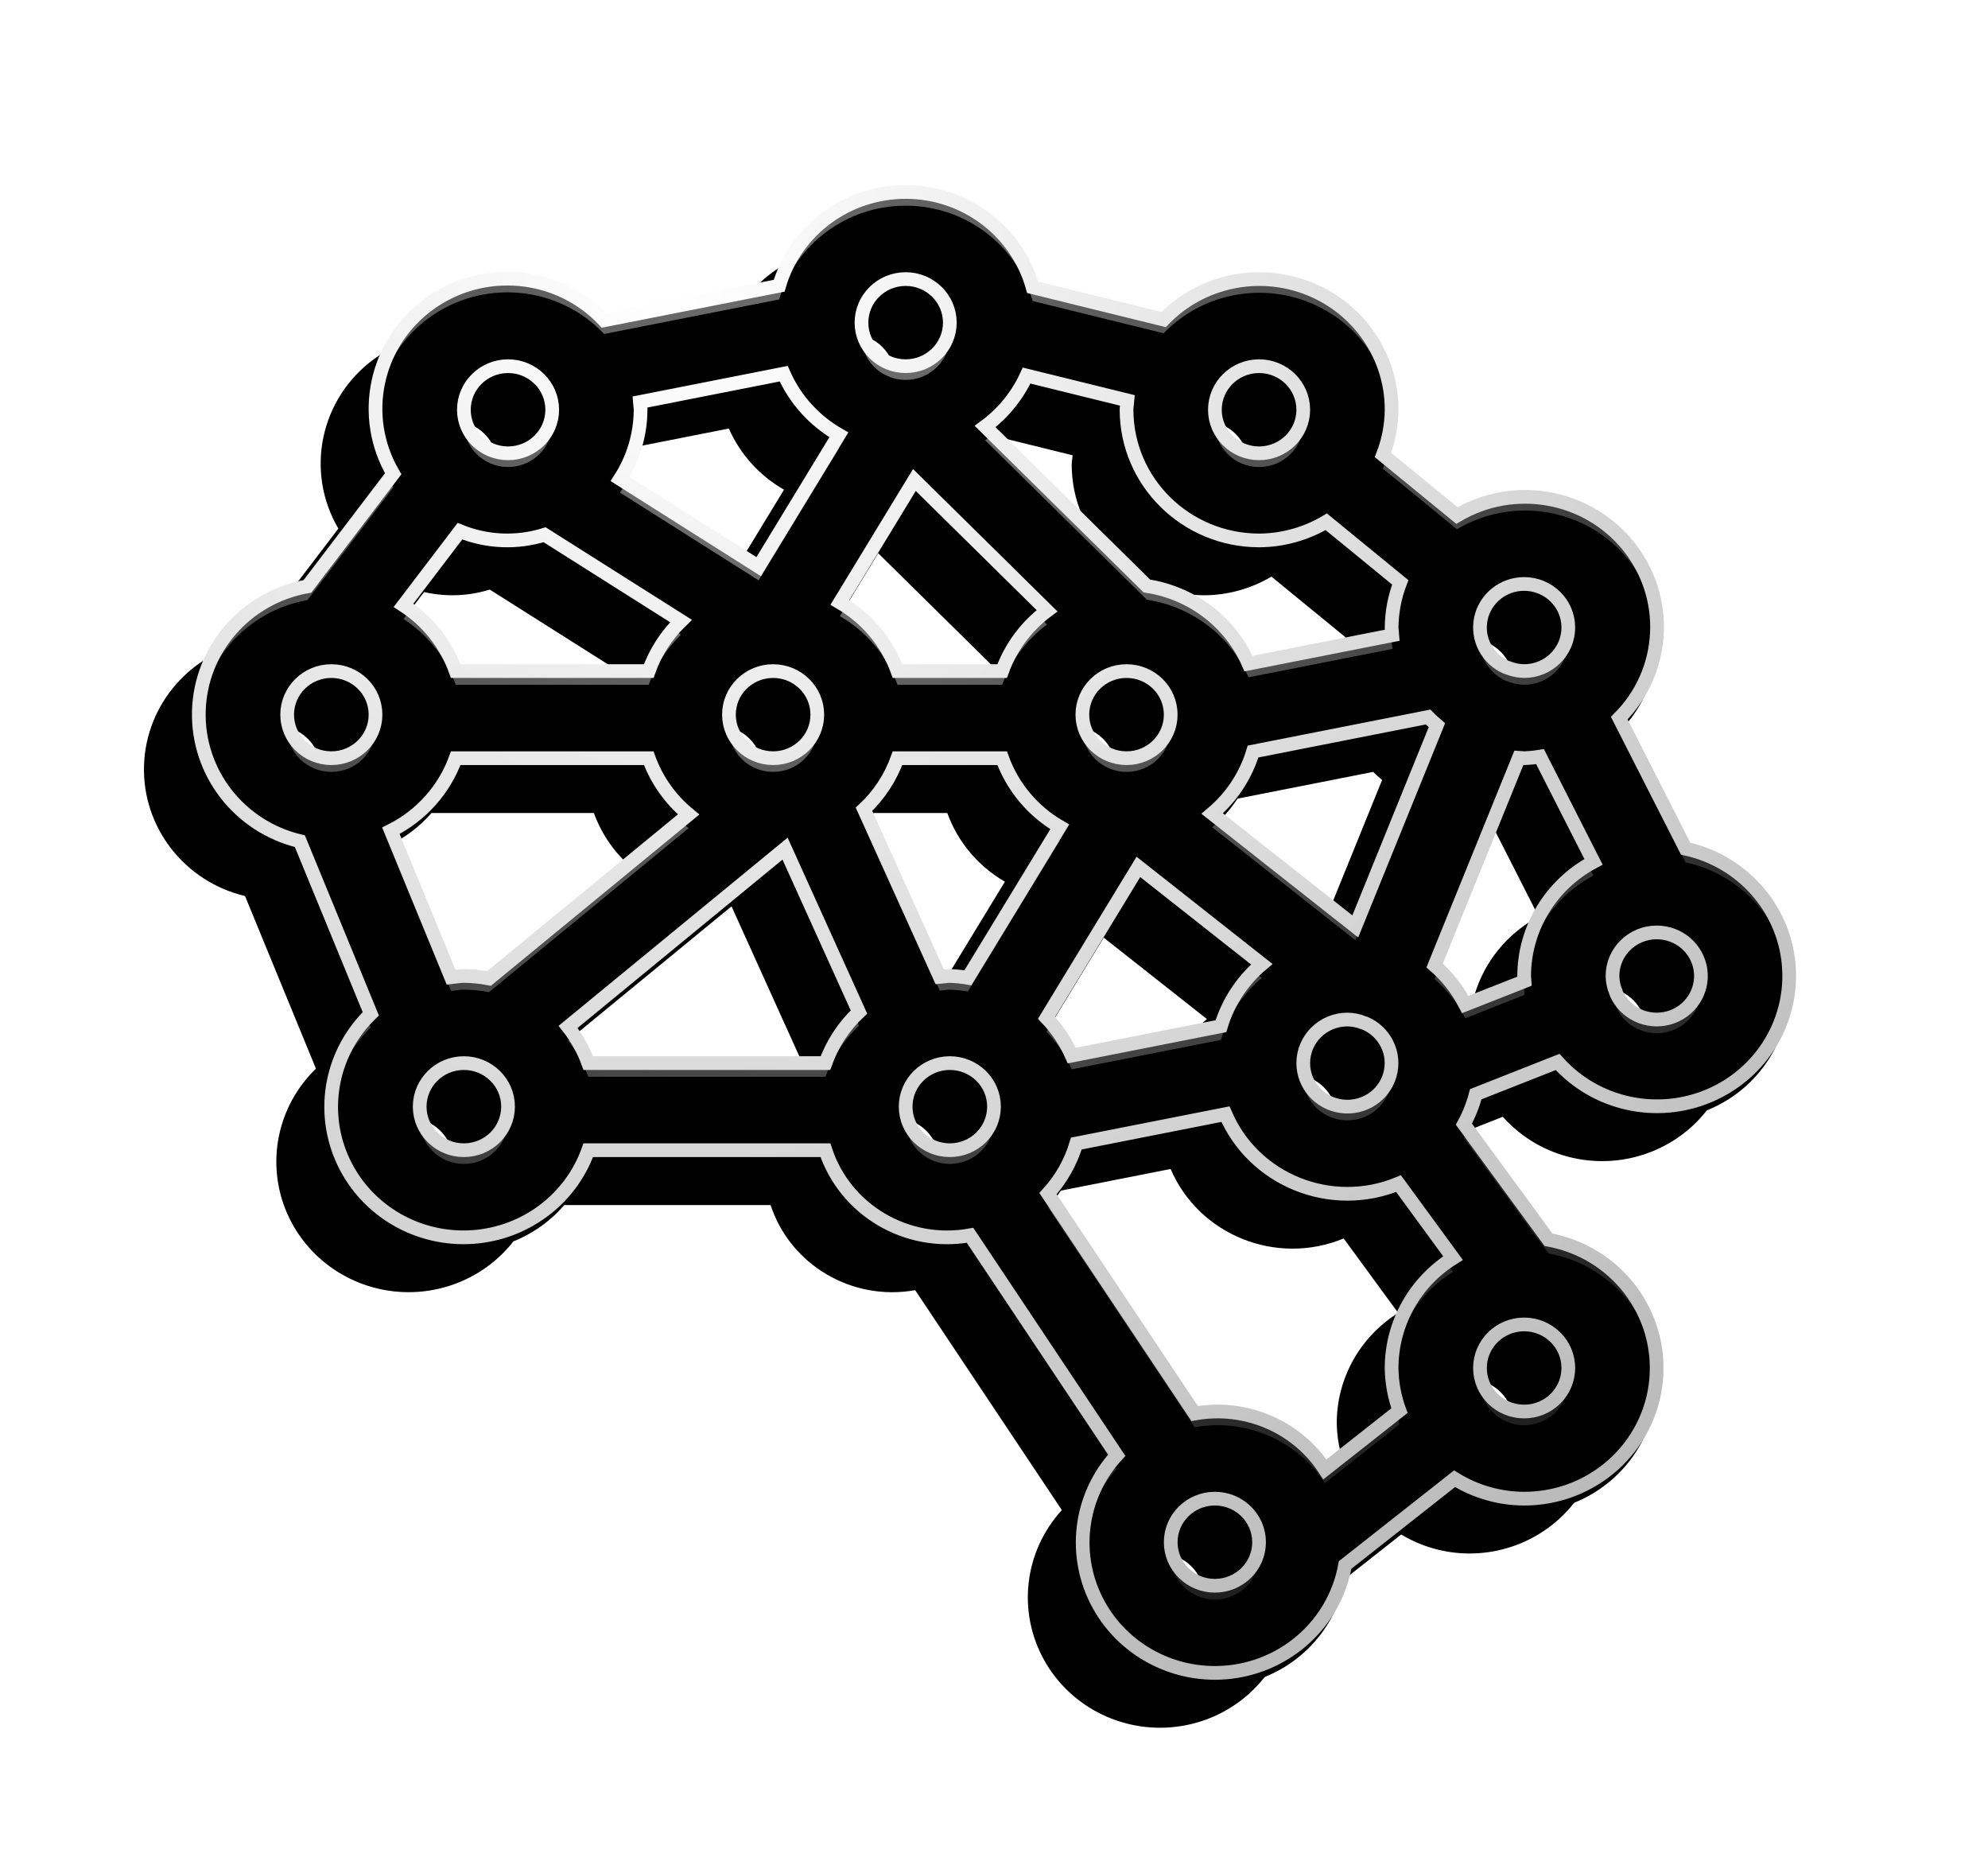 <?xml version="1.0" encoding="UTF-8"?>
<svg width="145px" height="136px" viewBox="0 0 145 136" version="1.1" xmlns="http://www.w3.org/2000/svg" xmlns:xlink="http://www.w3.org/1999/xlink">
    <!-- Generator: Sketch 53.2 (72643) - https://sketchapp.com -->
    <title>Shape</title>
    <desc>Created with Sketch.</desc>
    <defs>
        <radialGradient cx="36.808%" cy="16.966%" fx="36.808%" fy="16.966%" r="106.342%" gradientTransform="translate(0.368,0.17),scale(0.931,1),rotate(58.281),translate(-0.368,-0.17)" id="radialGradient-1">
            <stop stop-color="#747474" offset="0%"></stop>
            <stop stop-color="#070707" offset="100%"></stop>
        </radialGradient>
        <radialGradient cx="29.789%" cy="6.199%" fx="29.789%" fy="6.199%" r="115.835%" gradientTransform="translate(0.298,0.062),scale(0.931,1),rotate(56.119),translate(-0.298,-0.062)" id="radialGradient-2">
            <stop stop-color="#FFFFFF" offset="0%"></stop>
            <stop stop-color="#B1B1B1" offset="100%"></stop>
        </radialGradient>
        <path d="M197.792,168.651 C198.253,163.751 194.851,159.312 189.943,158.411 L183.773,149.98 C184.151,149.292 184.441,148.56 184.636,147.801 L190.611,145.445 C193.371,148.543 197.841,149.533 201.68,147.899 C205.519,146.264 207.852,142.377 207.457,138.273 C207.062,134.169 204.028,130.784 199.946,129.891 L195.105,120.372 C198.501,116.961 198.794,111.593 195.789,107.843 C192.784,104.092 187.419,103.129 183.267,105.596 L177.868,101.178 C178.277,100.125 178.491,99.009 178.5,97.882 C178.508,93.99 176.11,90.486 172.446,89.037 C168.783,87.587 164.592,88.485 161.87,91.304 L152.317,88.95 C151.173,84.865 147.415,82.026 143.116,82 C138.817,81.974 135.024,84.768 133.83,88.839 L121.063,91.356 C117.733,87.816 112.236,87.307 108.296,90.174 C104.356,93.041 103.23,98.369 105.679,102.549 L99.424,110.762 C94.941,111.56 91.637,115.344 91.504,119.833 C91.371,124.322 94.444,128.29 98.872,129.346 L104.045,141.935 C101.207,144.681 100.369,148.863 101.934,152.467 C103.5,156.071 107.148,158.359 111.123,158.23 C115.098,158.1 118.585,155.58 119.906,151.882 L137.205,151.882 C138.649,156.262 143.156,158.913 147.752,158.088 L158.449,174.128 C155.705,177.128 155.184,181.509 157.149,185.053 C159.114,188.597 163.137,190.53 167.179,189.873 C171.222,189.215 174.401,186.11 175.107,182.132 L183.092,175.84 C184.612,176.784 186.37,177.288 188.166,177.294 C193.159,177.297 197.332,173.551 197.792,168.651 Z M197.833,135.999 C199.445,135.996 200.811,137.167 201.032,138.74 C201.253,140.314 200.26,141.806 198.708,142.235 C197.157,142.663 195.522,141.895 194.882,140.437 C194.871,140.408 194.878,140.377 194.866,140.348 L194.845,140.318 C194.696,139.955 194.616,139.567 194.611,139.175 C194.613,137.422 196.055,136.001 197.833,135.999 Z M185.012,113.118 C185.322,111.644 186.64,110.586 188.167,110.587 C189.947,110.587 191.389,112.009 191.389,113.764 C191.389,115.518 189.947,116.94 188.167,116.94 C187.768,116.935 187.375,116.857 187.005,116.709 L186.978,116.691 C186.949,116.68 186.92,116.685 186.89,116.675 C185.487,116.079 184.703,114.593 185.012,113.118 Z M181.807,120.884 L181.807,120.884 L175.852,135.56 L165.414,127.329 C166.83,126.138 167.865,124.567 168.394,122.808 L181.16,120.291 C181.363,120.502 181.585,120.691 181.807,120.884 Z M178.376,146.387 C177.942,147.915 176.431,148.892 174.836,148.675 C173.242,148.459 172.054,147.115 172.056,145.528 C172.058,143.775 173.499,142.354 175.278,142.352 C175.677,142.357 176.071,142.436 176.44,142.584 L176.468,142.602 C176.497,142.613 176.527,142.608 176.556,142.619 C178.033,143.25 178.81,144.859 178.376,146.387 Z M168.834,94.705 C170.613,94.705 172.056,96.127 172.056,97.882 C172.056,99.636 170.613,101.058 168.834,101.058 C167.054,101.058 165.611,99.636 165.611,97.882 C165.613,96.128 167.055,94.707 168.834,94.705 Z M151.877,95.389 L159.237,97.203 C159.22,97.431 159.167,97.65 159.167,97.882 C159.173,103.143 163.498,107.406 168.834,107.412 C170.562,107.403 172.255,106.932 173.734,106.051 L179.132,110.469 C178.724,111.521 178.51,112.637 178.501,113.765 C178.501,113.957 178.547,114.136 178.558,114.326 L168.064,116.395 C166.748,113.375 163.947,111.237 160.652,110.736 L148.854,99.106 C150.164,98.138 151.204,96.86 151.877,95.389 Z M162.389,120.117 C162.389,121.872 160.947,123.293 159.167,123.293 C157.388,123.292 155.947,121.871 155.945,120.117 C155.945,118.363 157.388,116.941 159.167,116.941 C160.947,116.941 162.389,118.363 162.389,120.117 Z M143.056,88.352 C144.836,88.352 146.278,89.774 146.278,91.529 C146.278,93.283 144.836,94.705 143.056,94.705 C141.276,94.705 139.834,93.283 139.834,91.529 C139.835,89.776 141.277,88.354 143.056,88.352 Z M143.695,103.005 L153.369,112.541 C151.865,113.661 150.726,115.19 150.094,116.94 L142.462,116.94 C141.701,114.837 140.214,113.065 138.261,111.933 L143.695,103.005 Z M123.665,97.321 L134.16,95.252 C134.983,97.124 136.394,98.688 138.184,99.712 L132.335,109.323 L122.224,102.927 C123.198,101.419 123.717,99.669 123.723,97.882 C123.723,97.69 123.676,97.51 123.665,97.321 Z M136.612,120.117 C136.612,121.872 135.169,123.293 133.389,123.293 C131.611,123.292 130.169,121.871 130.167,120.117 C130.167,118.363 131.61,116.941 133.389,116.941 C135.169,116.941 136.612,118.363 136.612,120.117 Z M114.056,94.705 C115.836,94.705 117.278,96.127 117.278,97.882 C117.278,99.636 115.836,101.058 114.056,101.058 C112.276,101.058 110.834,99.636 110.834,97.882 C110.836,96.128 112.277,94.707 114.056,94.705 Z M110.549,106.738 C112.512,107.537 114.698,107.628 116.722,106.996 L126.671,113.289 C125.612,114.312 124.806,115.561 124.317,116.94 L110.24,116.94 C109.537,114.974 108.199,113.289 106.432,112.144 L110.549,106.738 Z M101.167,123.293 C99.387,123.293 97.945,121.872 97.945,120.117 C97.947,118.364 99.388,116.942 101.167,116.941 C102.947,116.941 104.389,118.363 104.389,120.117 C104.389,121.872 102.947,123.293 101.167,123.293 Z M110.834,151.882 C109.054,151.882 107.612,150.459 107.612,148.705 C107.612,146.951 109.054,145.529 110.834,145.529 C112.613,145.529 114.056,146.951 114.056,148.705 C114.054,150.459 112.613,151.88 110.834,151.882 Z M112.666,139.358 C112.063,139.24 111.449,139.179 110.834,139.175 C110.515,139.175 110.213,139.238 109.902,139.269 L105.511,128.583 C107.716,127.481 109.408,125.588 110.24,123.293 L124.316,123.293 C124.897,124.893 125.902,126.31 127.226,127.397 L112.666,139.358 Z M137.205,145.528 L119.906,145.528 C119.562,144.577 119.066,143.686 118.436,142.889 L134.261,129.889 L139.65,141.804 C138.549,142.838 137.711,144.114 137.205,145.528 Z M142.462,123.293 L150.095,123.293 C150.855,125.397 152.342,127.169 154.295,128.3 L147.596,139.307 C147.16,139.234 146.72,139.19 146.279,139.176 C146.029,139.176 145.794,139.23 145.549,139.248 L140.018,127.018 C141.119,125.984 141.956,124.708 142.462,123.293 Z M146.278,151.882 C144.498,151.882 143.056,150.459 143.056,148.705 C143.056,146.951 144.499,145.529 146.278,145.529 C148.058,145.529 149.5,146.951 149.5,148.705 C149.499,150.459 148.057,151.88 146.278,151.882 Z M160.032,131.221 L169.031,138.317 C167.615,139.509 166.58,141.079 166.052,142.838 L155.174,144.983 C154.726,143.968 154.102,143.037 153.331,142.233 L160.032,131.221 Z M165.611,183.646 C163.832,183.646 162.389,182.224 162.389,180.47 C162.389,178.715 163.832,177.293 165.611,177.293 C167.391,177.293 168.834,178.715 168.834,180.47 C168.832,182.223 167.39,183.644 165.611,183.646 Z M178.5,167.764 C178.512,168.825 178.706,169.877 179.073,170.874 L173.634,175.161 C171.6,172.029 167.848,170.419 164.137,171.087 L153.44,155.047 C154.395,153.997 155.101,152.749 155.504,151.396 L166.382,149.251 C168.456,154.08 174.1,156.345 179.005,154.318 L182.98,159.75 C180.195,161.491 178.506,164.513 178.5,167.764 Z M181.638,138.409 L187.787,123.256 C187.915,123.261 188.037,123.293 188.167,123.293 C188.555,123.279 188.942,123.24 189.326,123.178 L193.227,130.85 C190.121,132.502 188.179,135.697 188.167,139.176 C188.167,139.305 188.2,139.424 188.205,139.552 L183.873,141.259 C183.319,140.178 182.561,139.21 181.638,138.409 Z M188.167,170.94 C186.387,170.94 184.945,169.518 184.945,167.764 C184.947,166.01 186.388,164.589 188.167,164.588 C189.946,164.588 191.389,166.009 191.389,167.764 C191.389,169.518 189.946,170.94 188.167,170.94 Z" id="path-3"></path>
        <filter x="-18.5%" y="-19.9%" width="137.1%" height="139.8%" filterUnits="objectBoundingBox" id="filter-4">
            <feMorphology radius="1.5" operator="dilate" in="SourceAlpha" result="shadowSpreadOuter1"></feMorphology>
            <feOffset dx="0" dy="0" in="shadowSpreadOuter1" result="shadowOffsetOuter1"></feOffset>
            <feGaussianBlur stdDeviation="6" in="shadowOffsetOuter1" result="shadowBlurOuter1"></feGaussianBlur>
            <feComposite in="shadowBlurOuter1" in2="SourceAlpha" operator="out" result="shadowBlurOuter1"></feComposite>
            <feColorMatrix values="0 0 0 0 0.931   0 0 0 0 0.931   0 0 0 0 0.931  0 0 0 0.517 0" type="matrix" in="shadowBlurOuter1" result="shadowMatrixOuter1"></feColorMatrix>
            <feMorphology radius="0.5" operator="dilate" in="SourceAlpha" result="shadowSpreadOuter2"></feMorphology>
            <feOffset dx="0" dy="2" in="shadowSpreadOuter2" result="shadowOffsetOuter2"></feOffset>
            <feGaussianBlur stdDeviation="2" in="shadowOffsetOuter2" result="shadowBlurOuter2"></feGaussianBlur>
            <feComposite in="shadowBlurOuter2" in2="SourceAlpha" operator="out" result="shadowBlurOuter2"></feComposite>
            <feColorMatrix values="0 0 0 0 0   0 0 0 0 0   0 0 0 0 0  0 0 0 0.5 0" type="matrix" in="shadowBlurOuter2" result="shadowMatrixOuter2"></feColorMatrix>
            <feMorphology radius="0.5" operator="dilate" in="SourceAlpha" result="shadowSpreadOuter3"></feMorphology>
            <feOffset dx="-4" dy="2" in="shadowSpreadOuter3" result="shadowOffsetOuter3"></feOffset>
            <feGaussianBlur stdDeviation="4" in="shadowOffsetOuter3" result="shadowBlurOuter3"></feGaussianBlur>
            <feComposite in="shadowBlurOuter3" in2="SourceAlpha" operator="out" result="shadowBlurOuter3"></feComposite>
            <feColorMatrix values="0 0 0 0 0.017   0 0 0 0 0.017   0 0 0 0 0.017  0 0 0 0.392 0" type="matrix" in="shadowBlurOuter3" result="shadowMatrixOuter3"></feColorMatrix>
            <feMerge>
                <feMergeNode in="shadowMatrixOuter1"></feMergeNode>
                <feMergeNode in="shadowMatrixOuter2"></feMergeNode>
                <feMergeNode in="shadowMatrixOuter3"></feMergeNode>
            </feMerge>
        </filter>
        <filter x="-14.2%" y="-15.3%" width="128.4%" height="130.6%" filterUnits="objectBoundingBox" id="filter-5">
            <feGaussianBlur stdDeviation="1.5" in="SourceAlpha" result="shadowBlurInner1"></feGaussianBlur>
            <feOffset dx="0" dy="1" in="shadowBlurInner1" result="shadowOffsetInner1"></feOffset>
            <feComposite in="shadowOffsetInner1" in2="SourceAlpha" operator="arithmetic" k2="-1" k3="1" result="shadowInnerInner1"></feComposite>
            <feColorMatrix values="0 0 0 0 0   0 0 0 0 0   0 0 0 0 0  0 0 0 0.5 0" type="matrix" in="shadowInnerInner1"></feColorMatrix>
        </filter>
    </defs>
    <g id="Logo" stroke="none" stroke-width="1" fill="none" fill-rule="evenodd">
        <g id="BRAIN-SPACE-Copy" transform="translate(-77, -68)" fill-rule="nonzero">
            <g id="Shape">
                <use fill="black" fill-opacity="1" filter="url(#filter-4)" xlink:href="#path-3"></use>
                <use fill="url(#radialGradient-1)" xlink:href="#path-3"></use>
                <use fill="black" fill-opacity="1" filter="url(#filter-5)" xlink:href="#path-3"></use>
                <use stroke="url(#radialGradient-2)" stroke-width="1" xlink:href="#path-3"></use>
            </g>
        </g>
    </g>
</svg>